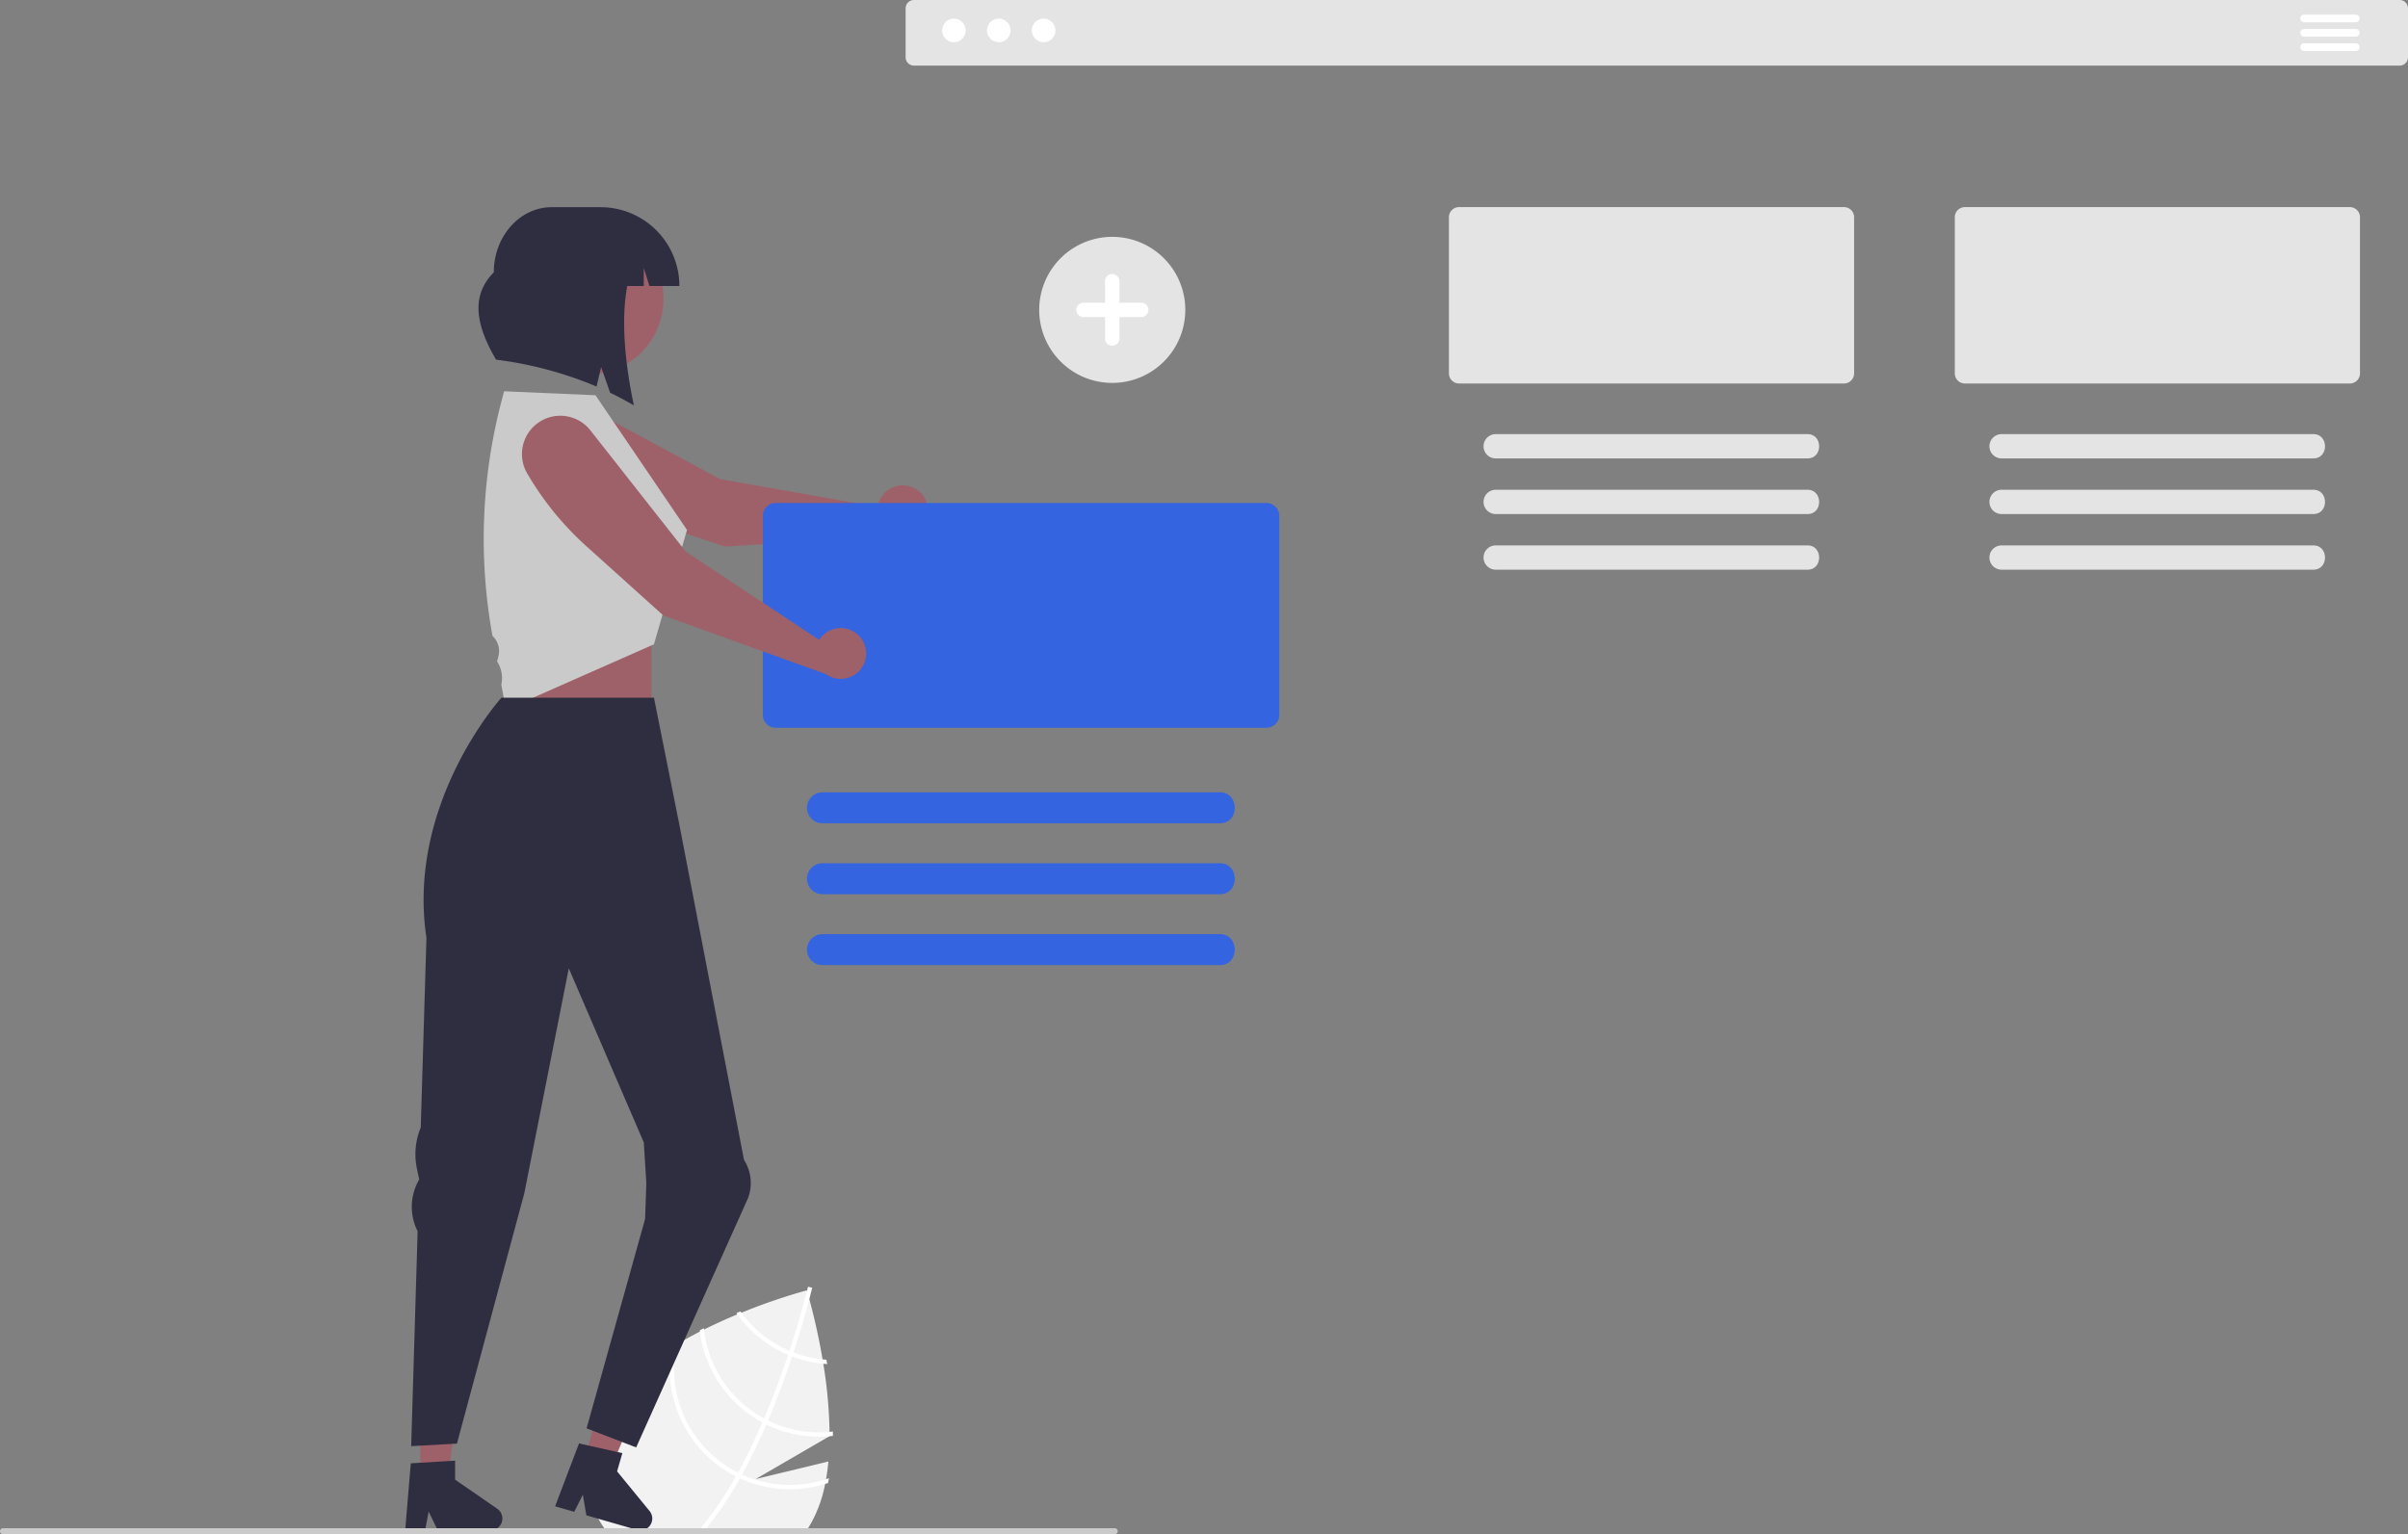<svg xmlns="http://www.w3.org/2000/svg" data-name="Layer 1" width="947.25" height="603.69" viewBox="0 0 947.25 603.69" xmlns:xlink="http://www.w3.org/1999/xlink"><rect x="0" y="0" width="947.25" height="603.69" fill="#808080" stroke="none"/><path d="M452.655,713.275l-29,16.84,28.59-6.9c-.22,2.36-.52,4.68-.92,6.95-.11.63-.23,1.25-.36,1.87a51.878,51.878,0,0,1-5.25,14.92c-.48.86-.96,1.7-1.46,2.51-.48.82-.98,1.61-1.49,2.38H365.895c-.64-.77-1.25-1.57-1.81-2.38a35.976,35.976,0,0,1-6.18-26.62,44.968,44.968,0,0,1,1.2-5.63,51.568,51.568,0,0,1,1.83-5.57,73.442,73.442,0,0,1,4.41-9.35c3.52-6.34,9.01-12.06,15.48-17.14a108.069,108.069,0,0,1,9.78-6.8q.96-.615,1.95-1.2c1.01-.6,2.02-1.19,3.04-1.76,2.03-1.16,4.08-2.26,6.13-3.3.54-.28,1.07-.55,1.6-.81,4.45-2.22,8.88-4.21,13.1-5.96.53-.22,1.07-.44,1.6-.65a233.308,233.308,0,0,1,25.72-8.81s.03.08.08.25c.13.46.46,1.57.91,3.21,1.25,4.55,3.45,13.23,5.22,23.71.1.57.19,1.15.29,1.73a181.688,181.688,0,0,1,2.45,26.81c.01.56.01,1.11.01,1.67Z" transform="translate(-126.375 -148.155)" fill="#f2f2f2"/><path d="M445.865,654.845c-.01.03-.11.52-.34,1.42-.19.75-.45,1.78-.79,3.06-1.17,4.47-3.25,11.96-6.21,20.98-.17.52-.35,1.06-.53,1.6-2.06,6.17-4.51,12.99-7.34,20-.71,1.76-1.42,3.49-2.15,5.18-.22.53-.44,1.05-.67,1.56q-4.65,10.77-9.57,19.71l-.83,1.49a134.524,134.524,0,0,1-13.19,19.62c-.67.82-1.35,1.61-2.04,2.38h-2.32c.7-.77,1.4-1.57,2.08-2.38a132.146,132.146,0,0,0,13.87-20.4c.28-.49.56-.98.83-1.48,3.53-6.41,6.74-13.11,9.61-19.75.23-.51.45-1.03.67-1.56,3.75-8.78,6.9-17.41,9.44-25.01.18-.54.36-1.08.53-1.61,3.7-11.22,6.02-20.02,6.91-23.54.12-.52.22-.93.29-1.21.07-.26.1-.41.11-.44l.81.19h.01Z" transform="translate(-126.375 -148.155)" fill="#fff"/><path d="M451.485,683.165c-.51-.03-1.02-.08-1.53-.13a44.996,44.996,0,0,1-11.43-2.73c-.53-.21-1.07-.42-1.61-.65a45.858,45.858,0,0,1-4.28-2.11,45.276,45.276,0,0,1-14.61-12.87c-.13-.17-.26-.35-.38-.52q-.78.33-1.59.66c.12.17.24.34.37.51a46.766,46.766,0,0,0,15.39,13.7,48.307,48.307,0,0,0,4.57,2.24c.53.22,1.07.44,1.61.64a46.891,46.891,0,0,0,12.25,2.86c.5.05,1.01.09,1.51.12C451.665,684.295,451.575,683.725,451.485,683.165Z" transform="translate(-126.375 -148.155)" fill="#fff"/><path d="M452.695,711.575a45.37,45.37,0,0,1-24.19-4.49q-.795-.375-1.56-.81a4.233,4.233,0,0,1-.47-.25,45.58,45.58,0,0,1-23.15-34.74c-.02-.17-.04-.35-.06-.52-.54.28-1.08.55-1.61.83.02.17.04.33.07.5a47.226,47.226,0,0,0,23.93,35.41c.2.11.41.23.62.33q.78.42,1.56.81a47.05,47.05,0,0,0,24.82,4.63c.45-.04.9-.09,1.35-.14,0-.57.01-1.13.01-1.7C453.575,711.485,453.135,711.535,452.695,711.575Z" transform="translate(-126.375 -148.155)" fill="#fff"/><path d="M451.325,730.165a45.548,45.548,0,0,1-27.75.21,44.468,44.468,0,0,1-5.31-2.02c-.54-.24-1.07-.5-1.6-.77-.57-.28-1.13-.58-1.68-.88a45.675,45.675,0,0,1-23.39-42.39,43.763,43.763,0,0,1,.96-7.16c.03-.16.06-.32.1-.48-.66.41-1.32.82-1.97,1.24-.03.15-.06.29-.08.44a46.771,46.771,0,0,0-.73,9.79,47.253,47.253,0,0,0,24.28,40.03c.56.31,1.12.61,1.68.89.53.27,1.07.53,1.6.78a47.175,47.175,0,0,0,33.53,2.19c.37-.1.74-.22,1.11-.34.15-.64.28-1.28.4-1.92C452.095,729.915,451.715,730.045,451.325,730.165Z" transform="translate(-126.375 -148.155)" fill="#fff"/><rect x="200.25" y="246.52" width="56" height="56" fill="#9e616a"/><polygon points="165.326 581.214 176.36 581.213 181.608 538.656 165.324 538.657 165.326 581.214" fill="#9e616a"/><path d="M321.985,741.805l-16.58-11.45v-7.47l-1.88.11-11.82.71-3.74.22-2.13,25.54-.07.85h7.83l.16-.85,1.24-6.54,3.17,6.54.41.85H319.335a4.679,4.679,0,0,0,4.67-4.66A4.671,4.671,0,0,0,321.985,741.805Z" transform="translate(-126.375 -148.155)" fill="#2f2e41"/><polygon points="229.853 574.209 240.457 577.258 257.265 537.81 241.615 533.309 229.853 574.209" fill="#9e616a"/><path d="M381.895,742.695l-12.77-15.59,2.07-7.18-1.84-.41-10.25-2.3-1.31-.29-3.65-.82-9.41,24.75,7.52,2.17,3.39-6.72,1.39,8.09,4.74,1.36,12.89,3.71,2.33.67a4.663,4.663,0,0,0,4.9-7.44Z" transform="translate(-126.375 -148.155)" fill="#2f2e41"/><path d="M1070.355,148.155H485.895a3.28,3.28,0,0,0-3.27,3.28v19.25a3.28,3.28,0,0,0,3.27,3.28h584.46a3.28,3.28,0,0,0,3.27-3.28v-19.25A3.28,3.28,0,0,0,1070.355,148.155Z" transform="translate(-126.375 -148.155)" fill="#e4e4e4"/><circle id="b5b16cf8-67a2-4f26-b1bf-3e43b6764a92" data-name="Ellipse 90" cx="375.249" cy="11.965" r="4.648" fill="#fff"/><circle id="b66c556c-a3ce-485d-a169-682ae89102b6" data-name="Ellipse 91" cx="392.89" cy="11.965" r="4.648" fill="#fff"/><circle id="b9ccba63-6bb8-47f6-85e8-d2b1a1d873e2" data-name="Ellipse 92" cx="410.533" cy="11.965" r="4.648" fill="#fff"/><path d="M1053.065,153.915h-20.31a1.505,1.505,0,1,0,0,3.01h20.31a1.505,1.505,0,1,0,0-3.01Z" transform="translate(-126.375 -148.155)" fill="#fff"/><path d="M1053.065,159.555h-20.31a1.505,1.505,0,1,0,0,3.01h20.31a1.505,1.505,0,1,0,0-3.01Z" transform="translate(-126.375 -148.155)" fill="#fff"/><path d="M1053.065,165.195h-20.31a1.505,1.505,0,1,0,0,3.01h20.31a1.505,1.505,0,1,0,0-3.01Z" transform="translate(-126.375 -148.155)" fill="#fff"/><path d="M1050.755,229.645H899.325a3.99,3.99,0,0,0-3.98,3.98v61.45a3.99,3.99,0,0,0,3.98,3.98h151.43a3.984,3.984,0,0,0,3.98-3.98v-61.45A3.984,3.984,0,0,0,1050.755,229.645Z" transform="translate(-126.375 -148.155)" fill="#e4e4e4"/><path d="M1036.335,318.975H913.745a4.775,4.775,0,0,0,0,9.55H1036.335C1042.555,328.615,1042.495,318.885,1036.335,318.975Z" transform="translate(-126.375 -148.155)" fill="#e4e4e4"/><path d="M1036.335,340.865H913.745a4.775,4.775,0,0,0,0,9.55H1036.335C1042.555,350.505,1042.495,340.775,1036.335,340.865Z" transform="translate(-126.375 -148.155)" fill="#e4e4e4"/><path d="M1036.335,362.755H913.745a4.775,4.775,0,0,0,0,9.55H1036.335C1042.555,372.395,1042.495,362.665,1036.335,362.755Z" transform="translate(-126.375 -148.155)" fill="#e4e4e4"/><path d="M851.755,229.645H700.325a3.99,3.99,0,0,0-3.98,3.98v61.45a3.99,3.99,0,0,0,3.98,3.98H851.755a3.984,3.984,0,0,0,3.98-3.98v-61.45A3.984,3.984,0,0,0,851.755,229.645Z" transform="translate(-126.375 -148.155)" fill="#e4e4e4"/><path d="M837.335,318.975H714.745a4.775,4.775,0,0,0,0,9.55H837.335C843.555,328.615,843.495,318.885,837.335,318.975Z" transform="translate(-126.375 -148.155)" fill="#e4e4e4"/><path d="M837.335,340.865H714.745a4.775,4.775,0,0,0,0,9.55H837.335C843.555,350.505,843.495,340.775,837.335,340.865Z" transform="translate(-126.375 -148.155)" fill="#e4e4e4"/><path d="M837.335,362.755H714.745a4.775,4.775,0,0,0,0,9.55H837.335C843.555,372.395,843.495,362.665,837.335,362.755Z" transform="translate(-126.375 -148.155)" fill="#e4e4e4"/><path d="M472.043,345.862a10.024,10.024,0,0,0-.423,1.747l-62.004-10.96-53.408-28.799a15.08,15.08,0,0,0-16.097,25.418l0,0A118.971,118.971,0,0,0,372.847,350.264l38.72,12.969,67.821-4.347a9.997,9.997,0,1,0-7.345-13.024Z" transform="translate(-126.375 -148.155)" fill="#9e616a"/><path d="M624.555,346.055h-193.02a5.087,5.087,0,0,0-5.08,5.08v78.31a5.087,5.087,0,0,0,5.08,5.08h193.02A5.085,5.085,0,0,0,629.625,429.445v-78.31A5.085,5.085,0,0,0,624.555,346.055Z" transform="translate(-126.375 -148.155)" fill="#3464e0"/><path d="M606.175,459.915H449.915a6.09,6.09,0,0,0,0,12.18H606.175C614.105,472.205,614.025,459.805,606.175,459.915Z" transform="translate(-126.375 -148.155)" fill="#3464e0"/><path d="M606.175,487.815H449.915a6.09,6.09,0,0,0,0,12.18H606.175C614.105,500.105,614.025,487.705,606.175,487.815Z" transform="translate(-126.375 -148.155)" fill="#3464e0"/><path d="M606.175,515.725H449.915a6.085,6.085,0,1,0,0,12.17H606.175C614.105,528.005,614.025,515.615,606.175,515.725Z" transform="translate(-126.375 -148.155)" fill="#3464e0"/><circle cx="357.654" cy="265.793" r="29.729" transform="translate(-173.494 303.973) rotate(-61.337)" fill="#9e616a"/><path d="M362.625,229.675H343.421c-12.59,0-22.796,11.482-22.796,25.646-9.5,9.539-6.649,21.489.889,34.354a149.225,149.225,0,0,1,39.541,10.576l1.792-7.654,3.536,10.081q4.717,2.285,9.354,4.998c-3.608-16.951-5.093-33.863-2.616-47H379.625v-7.118l2.208,7.118h11.792V260.675A31,31,0,0,0,362.625,229.675Z" transform="translate(-126.375 -148.155)" fill="#2f2e41"/><path d="M360.625,303.675,324.67,302.116l-.967,3.674a213.669,213.669,0,0,0-3.599,92.57l0,0h0a8.242,8.242,0,0,1,2.345,8.007l-.516,2.059.048.075a12.062,12.062,0,0,1,1.601,9.005v0l1.798,9.902L383.625,401.675l13-45Z" transform="translate(-126.375 -148.155)" fill="#cacaca"/><path d="M449.732,398.519a10.024,10.024,0,0,0-1.084,1.434L396.144,365.196l-37.51-47.694a15.08,15.08,0,0,0-24.891,16.9l0,0a118.971,118.971,0,0,0,23.253,28.631l30.346,27.323,63.937,23.035a9.997,9.997,0,1,0-1.548-14.872Z" transform="translate(-126.375 -148.155)" fill="#9e616a"/><path d="M563.908,298.82a28.735,28.735,0,1,1,28.735-28.735A28.735,28.735,0,0,1,563.908,298.82Z" transform="translate(-126.375 -148.155)" fill="#e4e4e4"/><path d="M575.247,267.25h-8.504v-8.504a2.835,2.835,0,0,0-5.669,0V267.25h-8.504a2.835,2.835,0,0,0,0,5.669h8.504v8.504a2.835,2.835,0,0,0,5.669,0v-8.504h8.504a2.835,2.835,0,1,0,0-5.669Z" transform="translate(-126.375 -148.155)" fill="#fff"/><path d="M420.614,619.614a16.874,16.874,0,0,0-1.57-15.088L393.625,472.675l-10-50h-60s-37.5,41.5-29.5,94.5l-2.239,74.64a27.448,27.448,0,0,0-1.503,16.186l.891,4.222-.344.636a21.334,21.334,0,0,0-.269,19.772L288.125,717.175l18-1,26.5-98.5,17.5-88.5,29.5,68.5,1,16-.485,14.103L357.125,710.175l19.5,7.5Z" transform="translate(-126.375 -148.155)" fill="#2f2e41"/><path d="M566.055,750.655a1.193,1.193,0,0,1-1.19,1.19H127.565a1.19,1.19,0,0,1,0-2.38H564.865A1.187,1.187,0,0,1,566.055,750.655Z" transform="translate(-126.375 -148.155)" fill="#cacaca"/></svg>